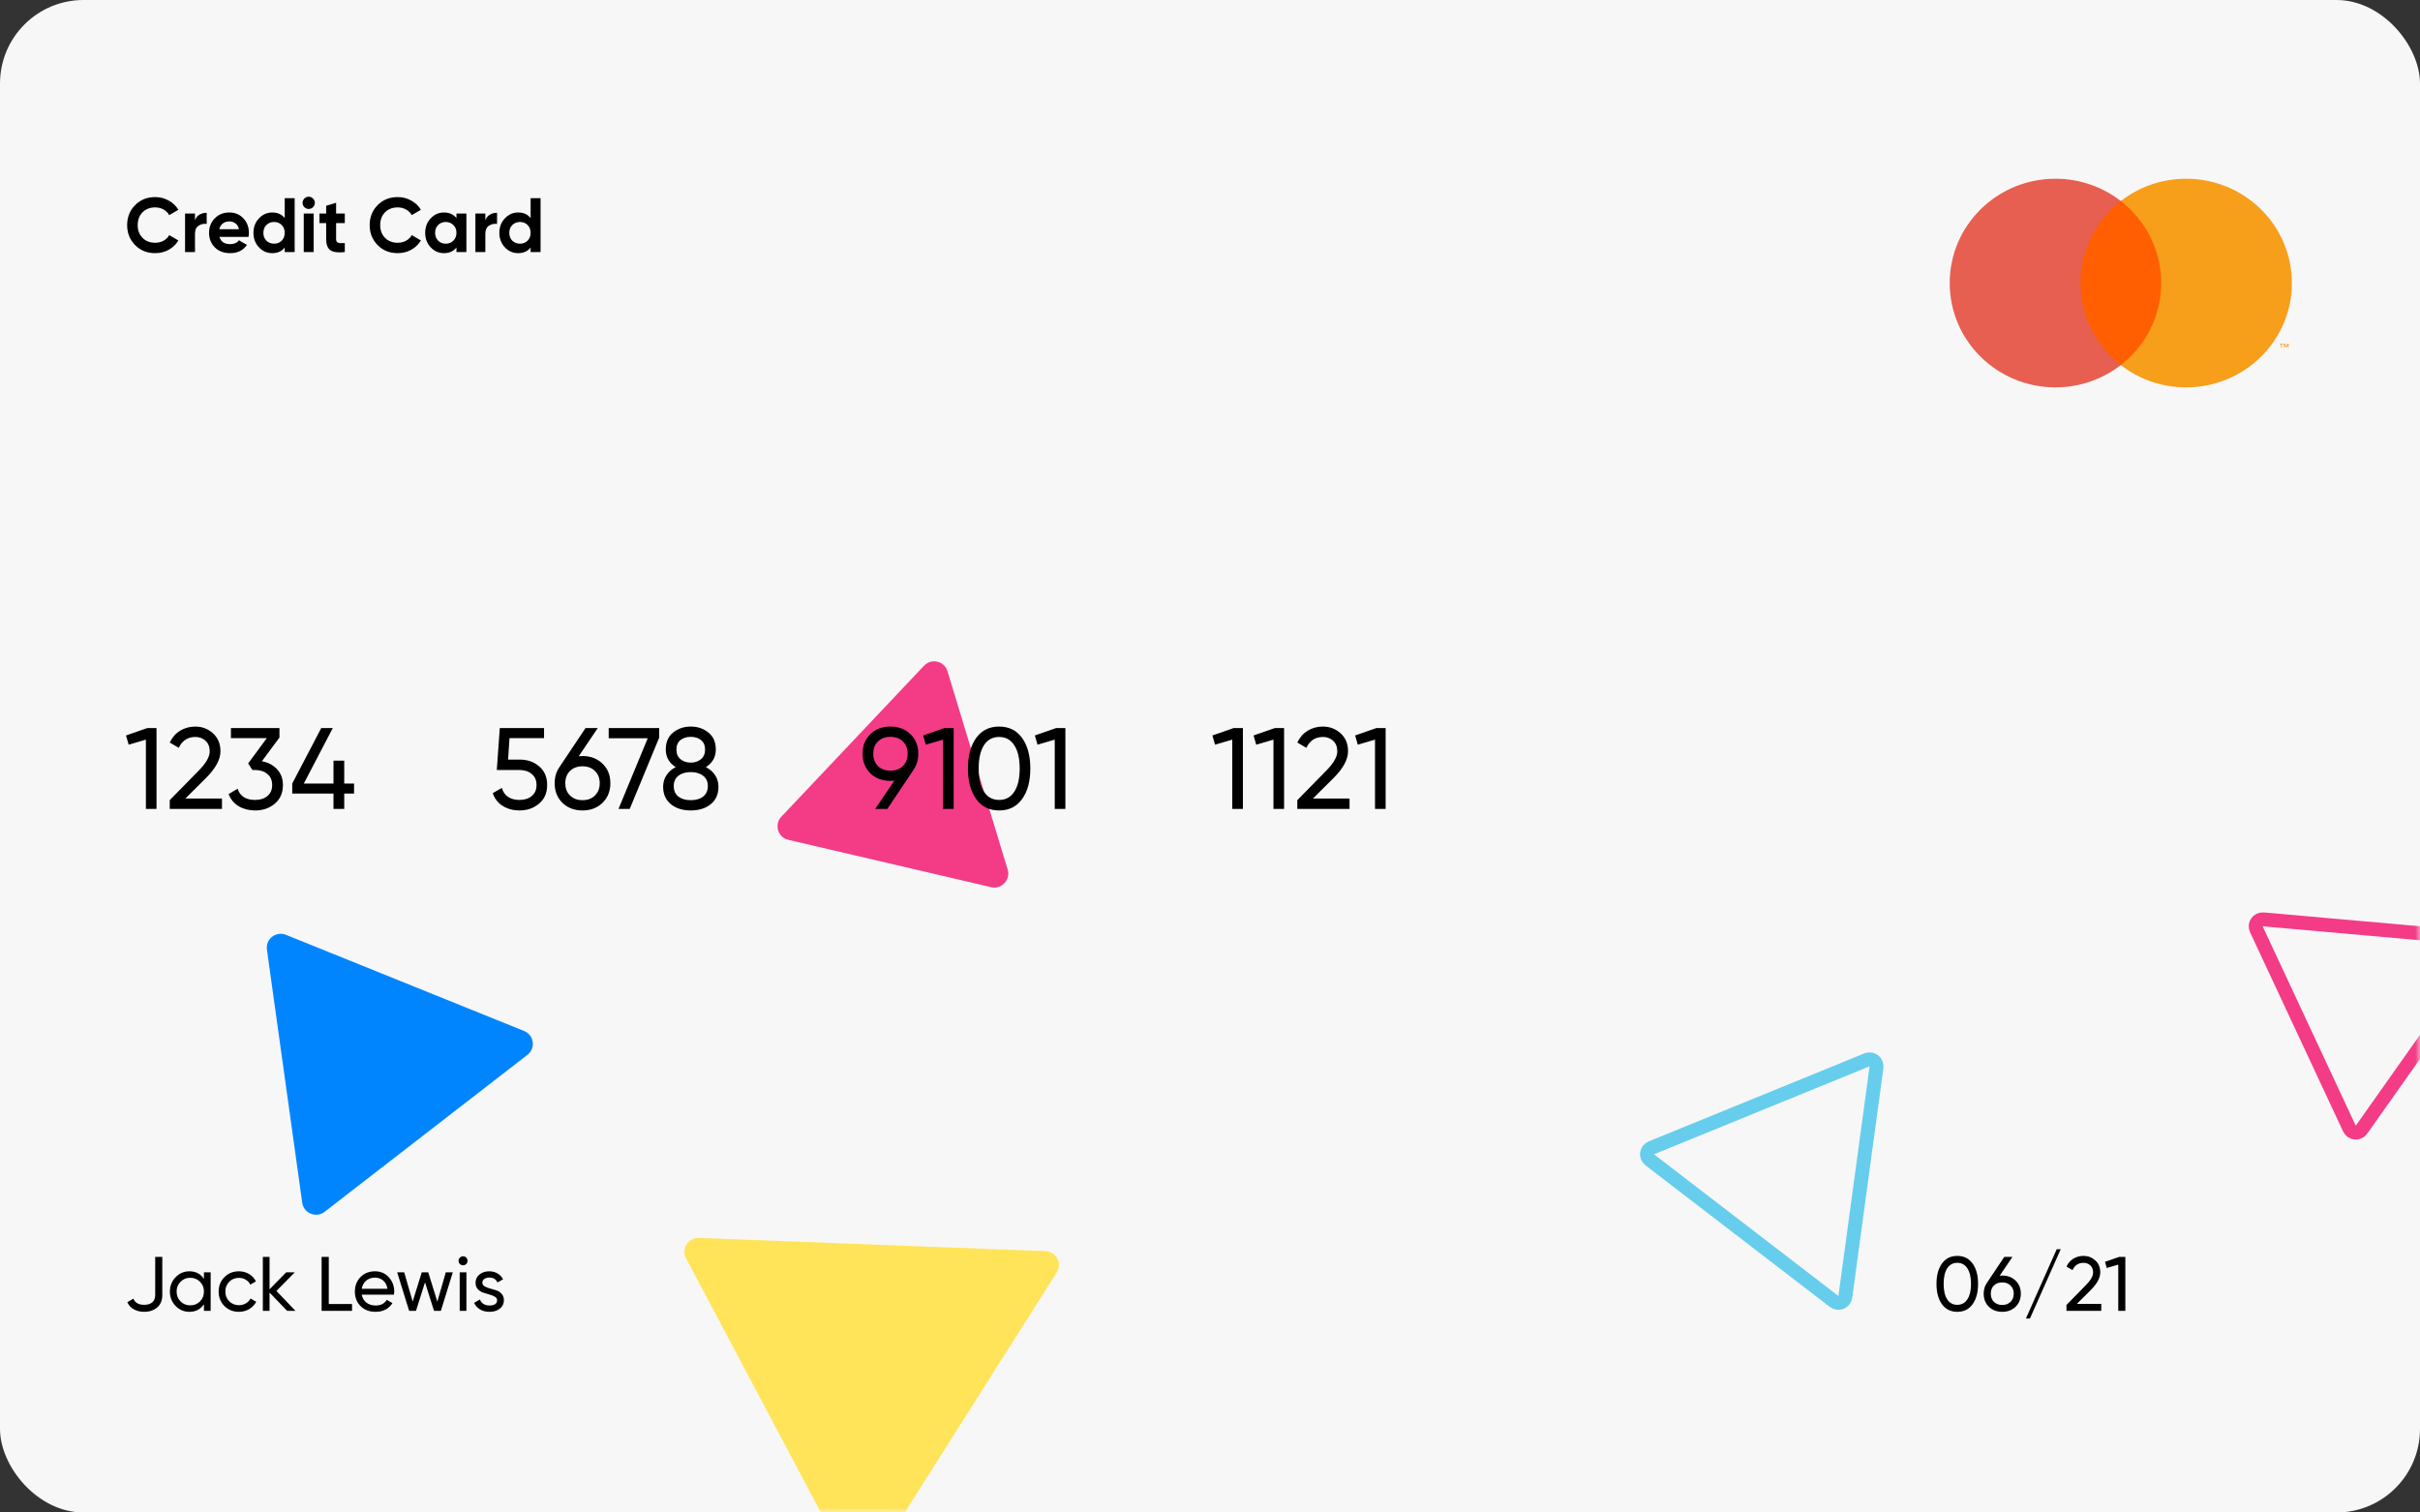 <svg width="264" height="165" viewBox="0 0 264 165" fill="none" xmlns="http://www.w3.org/2000/svg">
<rect x="0" y="0" width="264" height="165" fill="#333333" stroke="none"/>
<rect width="264" height="165" rx="9.113" fill="#F7F7F7"/>
<mask id="mask0_2854_22277" style="mask-type:alpha" maskUnits="userSpaceOnUse" x="0" y="0" width="264" height="165">
<rect width="264" height="165" rx="9.113" fill="white"/>
</mask>
<g mask="url(#mask0_2854_22277)">
<path d="M29.118 103.592C28.957 102.438 30.112 101.544 31.198 101.983L57.176 112.474C58.263 112.913 58.466 114.357 57.541 115.073L35.415 132.197C34.49 132.913 33.132 132.363 32.97 131.207L29.118 103.592Z" fill="#0085FF"/>
</g>
<mask id="mask1_2854_22277" style="mask-type:alpha" maskUnits="userSpaceOnUse" x="0" y="0" width="264" height="165">
<rect width="264" height="165" rx="9.113" fill="white"/>
</mask>
<g mask="url(#mask1_2854_22277)">
<path d="M100.803 72.624C101.604 71.775 103.023 72.106 103.361 73.221L109.927 94.861C110.266 95.98 109.263 97.048 108.123 96.782L85.993 91.616C84.853 91.35 84.433 89.949 85.238 89.097L100.803 72.624Z" fill="#F43B86"/>
</g>
<mask id="mask2_2854_22277" style="mask-type:alpha" maskUnits="userSpaceOnUse" x="0" y="0" width="264" height="165">
<rect width="264" height="165" rx="9.113" fill="white"/>
</mask>
<g mask="url(#mask2_2854_22277)">
<path d="M74.84 137.269C74.293 136.237 75.076 135 76.248 135.045L114.057 136.488C115.227 136.532 115.908 137.821 115.283 138.808L95.121 170.644C94.496 171.631 93.034 171.578 92.488 170.548L74.84 137.269Z" fill="#FFE459"/>
</g>
<mask id="mask3_2854_22277" style="mask-type:alpha" maskUnits="userSpaceOnUse" x="0" y="0" width="264" height="165">
<rect width="264" height="165" rx="9.113" fill="white"/>
</mask>
<g mask="url(#mask3_2854_22277)">
<path d="M246.905 100.296L270.929 102.424C271.512 102.476 271.82 103.136 271.483 103.614L257.617 123.237C257.28 123.714 256.551 123.65 256.304 123.122L246.145 101.371C245.898 100.842 246.321 100.245 246.905 100.296Z" stroke="#F43B86" stroke-width="1.519" stroke-linejoin="round"/>
</g>
<mask id="mask4_2854_22277" style="mask-type:alpha" maskUnits="userSpaceOnUse" x="0" y="0" width="264" height="165">
<rect width="264" height="165" rx="9.113" fill="white"/>
</mask>
<g mask="url(#mask4_2854_22277)">
<path d="M204.709 116.424L201.307 141.478C201.229 142.056 200.55 142.333 200.087 141.977L179.966 126.521C179.503 126.165 179.601 125.442 180.144 125.221L203.666 115.623C204.208 115.402 204.787 115.846 204.709 116.424Z" stroke="#66CDED" stroke-width="1.519" stroke-linejoin="round"/>
</g>
<path d="M16.93 27.617C16.045 27.617 15.314 27.323 14.737 26.735C14.16 26.147 13.871 25.421 13.871 24.559C13.871 23.69 14.16 22.965 14.737 22.382C15.314 21.794 16.045 21.5 16.93 21.5C17.462 21.5 17.952 21.626 18.4 21.878C18.854 22.125 19.207 22.461 19.459 22.887L18.459 23.466C18.314 23.203 18.106 22.998 17.837 22.853C17.568 22.702 17.266 22.626 16.93 22.626C16.358 22.626 15.896 22.805 15.543 23.164C15.196 23.522 15.022 23.987 15.022 24.559C15.022 25.125 15.196 25.587 15.543 25.945C15.896 26.304 16.358 26.483 16.93 26.483C17.266 26.483 17.568 26.41 17.837 26.265C18.112 26.113 18.319 25.909 18.459 25.651L19.459 26.231C19.207 26.657 18.857 26.996 18.409 27.248C17.96 27.494 17.468 27.617 16.93 27.617ZM21.271 24.021C21.372 23.752 21.537 23.55 21.766 23.416C22.002 23.281 22.262 23.214 22.548 23.214V24.424C22.217 24.385 21.921 24.452 21.657 24.626C21.399 24.8 21.271 25.088 21.271 25.491V27.5H20.187V23.298H21.271V24.021ZM23.942 25.844C24.088 26.371 24.483 26.634 25.127 26.634C25.541 26.634 25.855 26.494 26.068 26.214L26.942 26.718C26.527 27.318 25.917 27.617 25.11 27.617C24.415 27.617 23.858 27.407 23.438 26.987C23.018 26.567 22.808 26.038 22.808 25.399C22.808 24.766 23.015 24.239 23.429 23.819C23.844 23.393 24.376 23.181 25.026 23.181C25.642 23.181 26.149 23.393 26.547 23.819C26.95 24.245 27.152 24.772 27.152 25.399C27.152 25.539 27.138 25.688 27.11 25.844H23.942ZM23.925 25.004H26.068C26.006 24.718 25.877 24.506 25.681 24.365C25.491 24.225 25.272 24.155 25.026 24.155C24.735 24.155 24.494 24.231 24.303 24.382C24.113 24.528 23.987 24.735 23.925 25.004ZM31.061 21.618H32.145V27.5H31.061V27.004C30.741 27.413 30.288 27.617 29.699 27.617C29.134 27.617 28.649 27.404 28.245 26.979C27.848 26.547 27.649 26.021 27.649 25.399C27.649 24.777 27.848 24.253 28.245 23.828C28.649 23.396 29.134 23.181 29.699 23.181C30.288 23.181 30.741 23.385 31.061 23.794V21.618ZM29.061 26.256C29.285 26.475 29.565 26.584 29.901 26.584C30.237 26.584 30.514 26.475 30.733 26.256C30.951 26.032 31.061 25.746 31.061 25.399C31.061 25.052 30.951 24.769 30.733 24.55C30.514 24.326 30.237 24.214 29.901 24.214C29.565 24.214 29.285 24.326 29.061 24.55C28.842 24.769 28.733 25.052 28.733 25.399C28.733 25.746 28.842 26.032 29.061 26.256ZM33.674 22.794C33.495 22.794 33.338 22.73 33.203 22.601C33.074 22.466 33.01 22.309 33.01 22.13C33.01 21.951 33.074 21.794 33.203 21.66C33.338 21.525 33.495 21.458 33.674 21.458C33.859 21.458 34.015 21.525 34.144 21.66C34.279 21.794 34.346 21.951 34.346 22.13C34.346 22.309 34.279 22.466 34.144 22.601C34.015 22.73 33.859 22.794 33.674 22.794ZM33.136 27.5V23.298H34.22V27.5H33.136ZM37.615 24.34H36.666V26.088C36.666 26.234 36.702 26.34 36.775 26.407C36.848 26.475 36.954 26.514 37.094 26.525C37.234 26.531 37.408 26.528 37.615 26.517V27.5C36.87 27.584 36.344 27.514 36.036 27.29C35.733 27.066 35.582 26.665 35.582 26.088V24.34H34.851V23.298H35.582V22.45L36.666 22.122V23.298H37.615V24.34ZM43.386 27.617C42.501 27.617 41.77 27.323 41.193 26.735C40.616 26.147 40.328 25.421 40.328 24.559C40.328 23.69 40.616 22.965 41.193 22.382C41.77 21.794 42.501 21.5 43.386 21.5C43.919 21.5 44.409 21.626 44.857 21.878C45.311 22.125 45.663 22.461 45.916 22.887L44.916 23.466C44.77 23.203 44.563 22.998 44.294 22.853C44.025 22.702 43.722 22.626 43.386 22.626C42.815 22.626 42.353 22.805 42 23.164C41.652 23.522 41.479 23.987 41.479 24.559C41.479 25.125 41.652 25.587 42 25.945C42.353 26.304 42.815 26.483 43.386 26.483C43.722 26.483 44.025 26.41 44.294 26.265C44.568 26.113 44.776 25.909 44.916 25.651L45.916 26.231C45.663 26.657 45.313 26.996 44.865 27.248C44.417 27.494 43.924 27.617 43.386 27.617ZM49.795 23.298H50.879V27.5H49.795V27.004C49.47 27.413 49.014 27.617 48.426 27.617C47.865 27.617 47.384 27.404 46.98 26.979C46.583 26.547 46.384 26.021 46.384 25.399C46.384 24.777 46.583 24.253 46.98 23.828C47.384 23.396 47.865 23.181 48.426 23.181C49.014 23.181 49.47 23.385 49.795 23.794V23.298ZM47.795 26.256C48.014 26.475 48.291 26.584 48.627 26.584C48.963 26.584 49.241 26.475 49.459 26.256C49.683 26.032 49.795 25.746 49.795 25.399C49.795 25.052 49.683 24.769 49.459 24.55C49.241 24.326 48.963 24.214 48.627 24.214C48.291 24.214 48.014 24.326 47.795 24.55C47.577 24.769 47.468 25.052 47.468 25.399C47.468 25.746 47.577 26.032 47.795 26.256ZM52.946 24.021C53.047 23.752 53.212 23.55 53.442 23.416C53.677 23.281 53.938 23.214 54.224 23.214V24.424C53.893 24.385 53.596 24.452 53.333 24.626C53.075 24.8 52.946 25.088 52.946 25.491V27.5H51.862V23.298H52.946V24.021ZM57.886 21.618H58.97V27.5H57.886V27.004C57.567 27.413 57.113 27.617 56.525 27.617C55.959 27.617 55.475 27.404 55.071 26.979C54.674 26.547 54.475 26.021 54.475 25.399C54.475 24.777 54.674 24.253 55.071 23.828C55.475 23.396 55.959 23.181 56.525 23.181C57.113 23.181 57.567 23.385 57.886 23.794V21.618ZM55.886 26.256C56.111 26.475 56.391 26.584 56.727 26.584C57.063 26.584 57.34 26.475 57.559 26.256C57.777 26.032 57.886 25.746 57.886 25.399C57.886 25.052 57.777 24.769 57.559 24.55C57.34 24.326 57.063 24.214 56.727 24.214C56.391 24.214 56.111 24.326 55.886 24.55C55.668 24.769 55.559 25.052 55.559 25.399C55.559 25.746 55.668 26.032 55.886 26.256Z" fill="black"/>
<g clip-path="url(#clip0_2854_22277)">
<path fill-rule="evenodd" clip-rule="evenodd" d="M226.32 39.826H236.414V21.931H226.32V39.826Z" fill="#FF5F00"/>
<path fill-rule="evenodd" clip-rule="evenodd" d="M226.953 30.878C226.953 27.248 228.676 24.014 231.36 21.931C229.397 20.407 226.921 19.498 224.23 19.498C217.86 19.498 212.695 24.593 212.695 30.878C212.695 37.163 217.86 42.259 224.23 42.259C226.921 42.259 229.397 41.35 231.36 39.826C228.676 37.742 226.953 34.509 226.953 30.878Z" fill="#E75F51"/>
<path fill-rule="evenodd" clip-rule="evenodd" d="M249.663 37.93V37.489H249.546L249.412 37.793L249.278 37.489H249.161V37.93H249.243V37.597L249.369 37.885H249.455L249.581 37.597V37.93H249.663ZM248.923 37.93V37.564H249.073V37.489H248.691V37.564H248.841V37.93H248.923ZM250.024 30.878C250.024 37.163 244.859 42.259 238.489 42.259C235.798 42.259 233.321 41.35 231.359 39.826C234.042 37.742 235.765 34.509 235.765 30.878C235.765 27.248 234.042 24.015 231.359 21.931C233.321 20.407 235.798 19.498 238.489 19.498C244.859 19.498 250.024 24.593 250.024 30.878Z" fill="#F79E1B"/>
</g>
<path d="M15.73 143.109C15.304 143.109 14.929 143.019 14.604 142.84C14.279 142.661 14.041 142.4 13.89 142.058L14.553 141.672C14.727 142.12 15.119 142.344 15.73 142.344C16.105 142.344 16.399 142.254 16.612 142.075C16.825 141.896 16.931 141.63 16.931 141.277V137.117H17.705V141.277C17.705 141.865 17.517 142.319 17.142 142.638C16.772 142.952 16.301 143.109 15.73 143.109ZM22.248 138.798H22.98V143H22.248V142.277C21.884 142.831 21.355 143.109 20.66 143.109C20.072 143.109 19.571 142.896 19.156 142.47C18.742 142.039 18.534 141.515 18.534 140.899C18.534 140.283 18.742 139.762 19.156 139.336C19.571 138.904 20.072 138.689 20.66 138.689C21.355 138.689 21.884 138.966 22.248 139.521V138.798ZM20.753 142.403C21.178 142.403 21.534 142.26 21.82 141.974C22.106 141.683 22.248 141.325 22.248 140.899C22.248 140.473 22.106 140.117 21.82 139.832C21.534 139.54 21.178 139.395 20.753 139.395C20.332 139.395 19.98 139.54 19.694 139.832C19.408 140.117 19.265 140.473 19.265 140.899C19.265 141.325 19.408 141.683 19.694 141.974C19.98 142.26 20.332 142.403 20.753 142.403ZM26.062 143.109C25.429 143.109 24.902 142.899 24.482 142.479C24.062 142.053 23.852 141.526 23.852 140.899C23.852 140.271 24.062 139.748 24.482 139.327C24.902 138.902 25.429 138.689 26.062 138.689C26.476 138.689 26.849 138.79 27.18 138.991C27.51 139.187 27.756 139.453 27.919 139.79L27.305 140.142C27.199 139.918 27.034 139.739 26.81 139.605C26.591 139.47 26.342 139.403 26.062 139.403C25.642 139.403 25.289 139.546 25.003 139.832C24.723 140.117 24.583 140.473 24.583 140.899C24.583 141.319 24.723 141.672 25.003 141.958C25.289 142.243 25.642 142.386 26.062 142.386C26.342 142.386 26.594 142.322 26.818 142.193C27.042 142.058 27.213 141.879 27.331 141.655L27.953 142.016C27.773 142.347 27.516 142.613 27.18 142.815C26.843 143.011 26.471 143.109 26.062 143.109ZM32.229 143H31.321L29.405 141.008V143H28.674V137.117H29.405V140.655L31.221 138.798H32.162L30.153 140.832L32.229 143ZM35.867 142.26H38.404V143H35.085V137.117H35.867V142.26ZM39.461 141.235C39.534 141.61 39.705 141.902 39.974 142.109C40.248 142.316 40.584 142.42 40.982 142.42C41.537 142.42 41.94 142.215 42.192 141.806L42.814 142.159C42.405 142.792 41.789 143.109 40.965 143.109C40.298 143.109 39.755 142.901 39.335 142.487C38.92 142.067 38.713 141.537 38.713 140.899C38.713 140.266 38.918 139.739 39.327 139.319C39.736 138.899 40.265 138.689 40.915 138.689C41.531 138.689 42.032 138.907 42.419 139.344C42.811 139.776 43.007 140.297 43.007 140.907C43.007 141.014 42.999 141.123 42.982 141.235H39.461ZM40.915 139.378C40.523 139.378 40.198 139.49 39.94 139.714C39.682 139.932 39.523 140.227 39.461 140.596H42.268C42.206 140.198 42.049 139.896 41.797 139.689C41.545 139.481 41.251 139.378 40.915 139.378ZM48.633 138.798H49.397L48.095 143H47.347L46.364 139.89L45.381 143H44.633L43.33 138.798H44.095L45.019 141.991L46.011 138.798H46.717L47.708 142L48.633 138.798ZM50.52 138.033C50.379 138.033 50.262 137.986 50.167 137.89C50.071 137.795 50.024 137.68 50.024 137.546C50.024 137.411 50.071 137.297 50.167 137.201C50.262 137.101 50.379 137.05 50.52 137.05C50.654 137.05 50.769 137.101 50.864 137.201C50.959 137.297 51.007 137.411 51.007 137.546C51.007 137.68 50.959 137.795 50.864 137.89C50.769 137.986 50.654 138.033 50.52 138.033ZM50.15 143V138.798H50.881V143H50.15ZM52.618 139.932C52.618 140.095 52.699 140.227 52.862 140.327C53.024 140.423 53.22 140.501 53.45 140.563C53.68 140.619 53.909 140.686 54.139 140.764C54.369 140.837 54.565 140.966 54.727 141.151C54.89 141.33 54.971 141.563 54.971 141.848C54.971 142.229 54.823 142.535 54.526 142.764C54.234 142.994 53.859 143.109 53.4 143.109C52.991 143.109 52.641 143.019 52.349 142.84C52.058 142.661 51.851 142.423 51.727 142.126L52.358 141.764C52.425 141.966 52.551 142.126 52.736 142.243C52.921 142.361 53.142 142.42 53.4 142.42C53.641 142.42 53.839 142.375 53.996 142.285C54.153 142.19 54.231 142.044 54.231 141.848C54.231 141.686 54.15 141.557 53.988 141.462C53.825 141.361 53.629 141.282 53.4 141.226C53.17 141.165 52.94 141.095 52.711 141.016C52.481 140.938 52.285 140.809 52.122 140.63C51.96 140.451 51.879 140.221 51.879 139.941C51.879 139.577 52.019 139.277 52.299 139.042C52.584 138.806 52.94 138.689 53.366 138.689C53.708 138.689 54.01 138.767 54.274 138.924C54.542 139.075 54.744 139.288 54.879 139.563L54.265 139.907C54.114 139.549 53.814 139.369 53.366 139.369C53.159 139.369 52.982 139.42 52.837 139.521C52.691 139.616 52.618 139.753 52.618 139.932Z" fill="black"/>
<path d="M215.194 142.278C214.796 142.832 214.239 143.11 213.522 143.11C212.805 143.11 212.247 142.832 211.85 142.278C211.452 141.723 211.253 140.984 211.253 140.059C211.253 139.135 211.452 138.396 211.85 137.841C212.247 137.286 212.805 137.009 213.522 137.009C214.239 137.009 214.796 137.286 215.194 137.841C215.592 138.396 215.791 139.135 215.791 140.059C215.791 140.984 215.592 141.723 215.194 142.278ZM212.421 141.748C212.679 142.146 213.046 142.345 213.522 142.345C213.998 142.345 214.365 142.146 214.623 141.748C214.886 141.351 215.018 140.788 215.018 140.059C215.018 139.331 214.886 138.768 214.623 138.37C214.365 137.967 213.998 137.765 213.522 137.765C213.046 137.765 212.679 137.964 212.421 138.362C212.163 138.76 212.035 139.326 212.035 140.059C212.035 140.788 212.163 141.351 212.421 141.748ZM218.428 139.152C219.017 139.152 219.501 139.337 219.882 139.706C220.263 140.071 220.454 140.544 220.454 141.127C220.454 141.709 220.263 142.185 219.882 142.555C219.501 142.925 219.017 143.11 218.428 143.11C217.835 143.11 217.347 142.925 216.966 142.555C216.591 142.185 216.403 141.709 216.403 141.127C216.403 140.673 216.521 140.281 216.756 139.95L218.647 137.118H219.538L218.151 139.169C218.274 139.157 218.367 139.152 218.428 139.152ZM217.521 142.026C217.756 142.25 218.059 142.362 218.428 142.362C218.798 142.362 219.098 142.25 219.327 142.026C219.563 141.796 219.68 141.496 219.68 141.127C219.68 140.757 219.563 140.46 219.327 140.236C219.098 140.012 218.798 139.9 218.428 139.9C218.053 139.9 217.751 140.012 217.521 140.236C217.291 140.46 217.176 140.757 217.176 141.127C217.176 141.496 217.291 141.796 217.521 142.026ZM221.446 143.841H221.009L224.37 136.278H224.807L221.446 143.841ZM225.432 143V142.362L227.507 140.244C228.062 139.69 228.339 139.214 228.339 138.816C228.339 138.485 228.238 138.228 228.036 138.043C227.835 137.858 227.588 137.765 227.297 137.765C226.742 137.765 226.339 138.029 226.087 138.555L225.432 138.169C225.616 137.788 225.871 137.499 226.196 137.303C226.527 137.107 226.891 137.009 227.289 137.009C227.782 137.009 228.21 137.172 228.574 137.496C228.938 137.821 229.12 138.258 229.12 138.807C229.12 139.401 228.77 140.048 228.07 140.748L226.566 142.244H229.23V143H225.432ZM231.183 137.118H231.855V143H231.082V137.959L229.83 138.328L229.637 137.656L231.183 137.118Z" fill="black"/>
<path d="M16.066 79.427H17.074V88.25H15.915V80.687L14.037 81.242L13.747 80.233L16.066 79.427ZM18.517 88.25V87.292L21.63 84.115C22.462 83.284 22.878 82.569 22.878 81.973C22.878 81.477 22.727 81.09 22.424 80.813C22.122 80.536 21.752 80.397 21.315 80.397C20.483 80.397 19.878 80.792 19.5 81.582L18.517 81.002C18.794 80.431 19.177 79.998 19.664 79.704C20.16 79.41 20.706 79.263 21.302 79.263C22.042 79.263 22.685 79.506 23.231 79.994C23.777 80.481 24.05 81.137 24.05 81.96C24.05 82.851 23.525 83.821 22.475 84.872L20.218 87.115H24.214V88.25H18.517ZM28.57 83.044C29.242 83.17 29.793 83.46 30.221 83.914C30.65 84.368 30.864 84.943 30.864 85.641C30.864 86.498 30.57 87.174 29.982 87.67C29.394 88.166 28.679 88.414 27.839 88.414C27.167 88.414 26.57 88.262 26.049 87.96C25.528 87.649 25.158 87.204 24.94 86.624L25.923 86.044C26.184 86.859 26.822 87.267 27.839 87.267C28.385 87.267 28.831 87.124 29.175 86.838C29.52 86.552 29.692 86.153 29.692 85.641C29.692 85.128 29.52 84.729 29.175 84.443C28.831 84.149 28.385 84.002 27.839 84.002H27.537L27.07 83.284L29.112 80.523H25.192V79.427H30.486V80.46L28.57 83.044ZM38.625 85.477V86.573H37.553V88.25H36.381V86.573H31.881V85.477L35.045 79.427H36.305L33.142 85.477H36.381V82.981H37.553V85.477H38.625Z" fill="black"/>
<path d="M56.716 82.867C57.548 82.867 58.249 83.115 58.821 83.611C59.401 84.098 59.69 84.775 59.69 85.64C59.69 86.498 59.396 87.174 58.808 87.67C58.22 88.165 57.506 88.413 56.665 88.413C55.993 88.413 55.392 88.254 54.863 87.934C54.334 87.607 53.964 87.136 53.754 86.523L54.749 85.956C54.867 86.384 55.094 86.712 55.43 86.939C55.766 87.157 56.178 87.266 56.665 87.266C57.22 87.266 57.669 87.124 58.014 86.838C58.358 86.552 58.531 86.153 58.531 85.64C58.531 85.128 58.358 84.729 58.014 84.443C57.669 84.149 57.228 84.002 56.691 84.002H54.195L54.523 79.426H59.35V80.523H55.581L55.43 82.867H56.716ZM63.547 82.477C64.429 82.477 65.156 82.754 65.728 83.308C66.299 83.855 66.585 84.565 66.585 85.439C66.585 86.313 66.299 87.027 65.728 87.582C65.156 88.136 64.429 88.413 63.547 88.413C62.656 88.413 61.925 88.136 61.354 87.582C60.791 87.027 60.509 86.313 60.509 85.439C60.509 84.758 60.686 84.17 61.039 83.674L63.875 79.426H65.211L63.131 82.502C63.316 82.485 63.455 82.477 63.547 82.477ZM62.186 86.787C62.539 87.124 62.992 87.292 63.547 87.292C64.102 87.292 64.551 87.124 64.896 86.787C65.249 86.443 65.425 85.993 65.425 85.439C65.425 84.884 65.249 84.439 64.896 84.103C64.551 83.766 64.102 83.598 63.547 83.598C62.984 83.598 62.53 83.766 62.186 84.103C61.841 84.439 61.669 84.884 61.669 85.439C61.669 85.993 61.841 86.443 62.186 86.787ZM66.403 79.426H71.911V80.472L68.697 88.249H67.474L70.663 80.535H66.403V79.426ZM77.005 83.687C77.434 83.905 77.77 84.199 78.013 84.569C78.257 84.939 78.379 85.359 78.379 85.829C78.379 86.636 78.097 87.271 77.534 87.733C76.972 88.186 76.245 88.413 75.354 88.413C74.472 88.413 73.749 88.186 73.186 87.733C72.623 87.271 72.341 86.636 72.341 85.829C72.341 85.359 72.463 84.939 72.707 84.569C72.951 84.199 73.287 83.905 73.715 83.687C72.993 83.233 72.631 82.59 72.631 81.758C72.631 80.96 72.896 80.346 73.425 79.918C73.963 79.481 74.606 79.262 75.354 79.262C76.11 79.262 76.753 79.481 77.282 79.918C77.82 80.346 78.089 80.96 78.089 81.758C78.089 82.59 77.728 83.233 77.005 83.687ZM75.354 80.384C74.909 80.384 74.535 80.502 74.232 80.737C73.938 80.972 73.791 81.321 73.791 81.783C73.791 82.229 73.942 82.577 74.245 82.829C74.547 83.073 74.917 83.195 75.354 83.195C75.791 83.195 76.161 83.073 76.463 82.829C76.766 82.577 76.917 82.229 76.917 81.783C76.917 81.321 76.77 80.972 76.476 80.737C76.182 80.502 75.808 80.384 75.354 80.384ZM75.354 87.292C75.917 87.292 76.367 87.161 76.703 86.901C77.047 86.632 77.219 86.25 77.219 85.754C77.219 85.266 77.047 84.892 76.703 84.632C76.367 84.363 75.917 84.229 75.354 84.229C74.799 84.229 74.35 84.363 74.005 84.632C73.669 84.892 73.501 85.266 73.501 85.754C73.501 86.25 73.669 86.632 74.005 86.901C74.35 87.161 74.799 87.292 75.354 87.292Z" fill="black"/>
<path d="M100.178 82.225C100.178 82.905 99.998 83.498 99.636 84.002H99.649L96.8 88.249H95.477L97.569 85.161C97.384 85.178 97.242 85.187 97.141 85.187C96.25 85.187 95.519 84.913 94.947 84.367C94.384 83.813 94.103 83.098 94.103 82.225C94.103 81.351 94.384 80.641 94.947 80.094C95.519 79.54 96.25 79.262 97.141 79.262C98.031 79.262 98.758 79.54 99.321 80.094C99.893 80.641 100.178 81.351 100.178 82.225ZM95.779 80.888C95.435 81.225 95.263 81.67 95.263 82.225C95.263 82.779 95.435 83.229 95.779 83.573C96.132 83.909 96.586 84.077 97.141 84.077C97.695 84.077 98.145 83.909 98.489 83.573C98.842 83.229 99.019 82.779 99.019 82.225C99.019 81.67 98.847 81.225 98.502 80.888C98.157 80.552 97.704 80.384 97.141 80.384C96.586 80.384 96.132 80.552 95.779 80.888ZM103.028 79.426H104.036V88.249H102.877V80.687L100.999 81.241L100.709 80.233L103.028 79.426ZM111.504 87.165C110.907 87.997 110.071 88.413 108.996 88.413C107.92 88.413 107.084 87.997 106.487 87.165C105.891 86.334 105.592 85.224 105.592 83.838C105.592 82.451 105.891 81.342 106.487 80.51C107.084 79.678 107.92 79.262 108.996 79.262C110.071 79.262 110.907 79.678 111.504 80.51C112.101 81.342 112.399 82.451 112.399 83.838C112.399 85.224 112.101 86.334 111.504 87.165ZM107.344 86.371C107.731 86.968 108.281 87.266 108.996 87.266C109.71 87.266 110.26 86.968 110.647 86.371C111.042 85.775 111.239 84.93 111.239 83.838C111.239 82.746 111.042 81.901 110.647 81.304C110.26 80.699 109.71 80.397 108.996 80.397C108.281 80.397 107.731 80.695 107.344 81.292C106.958 81.888 106.765 82.737 106.765 83.838C106.765 84.93 106.958 85.775 107.344 86.371ZM115.214 79.426H116.223V88.249H115.063V80.687L113.185 81.241L112.895 80.233L115.214 79.426Z" fill="black"/>
<path d="M134.582 79.426H135.59V88.249H134.43V80.687L132.552 81.241L132.262 80.233L134.582 79.426ZM139.074 79.426H140.083V88.249H138.923V80.687L137.045 81.241L136.755 80.233L139.074 79.426ZM141.525 88.249V87.292L144.639 84.115C145.471 83.283 145.887 82.569 145.887 81.972C145.887 81.477 145.735 81.09 145.433 80.813C145.13 80.535 144.761 80.397 144.324 80.397C143.492 80.397 142.887 80.792 142.509 81.582L141.525 81.002C141.803 80.43 142.185 79.998 142.672 79.704C143.168 79.409 143.714 79.262 144.311 79.262C145.05 79.262 145.693 79.506 146.24 79.993C146.786 80.481 147.059 81.136 147.059 81.96C147.059 82.85 146.534 83.821 145.483 84.871L143.227 87.115H147.223V88.249H141.525ZM150.153 79.426H151.161V88.249H150.001V80.687L148.123 81.241L147.834 80.233L150.153 79.426Z" fill="black"/>
<defs>
<clipPath id="clip0_2854_22277">
<rect width="37.714" height="22.794" fill="white" transform="translate(212.703 19.5)"/>
</clipPath>
</defs>
</svg>
